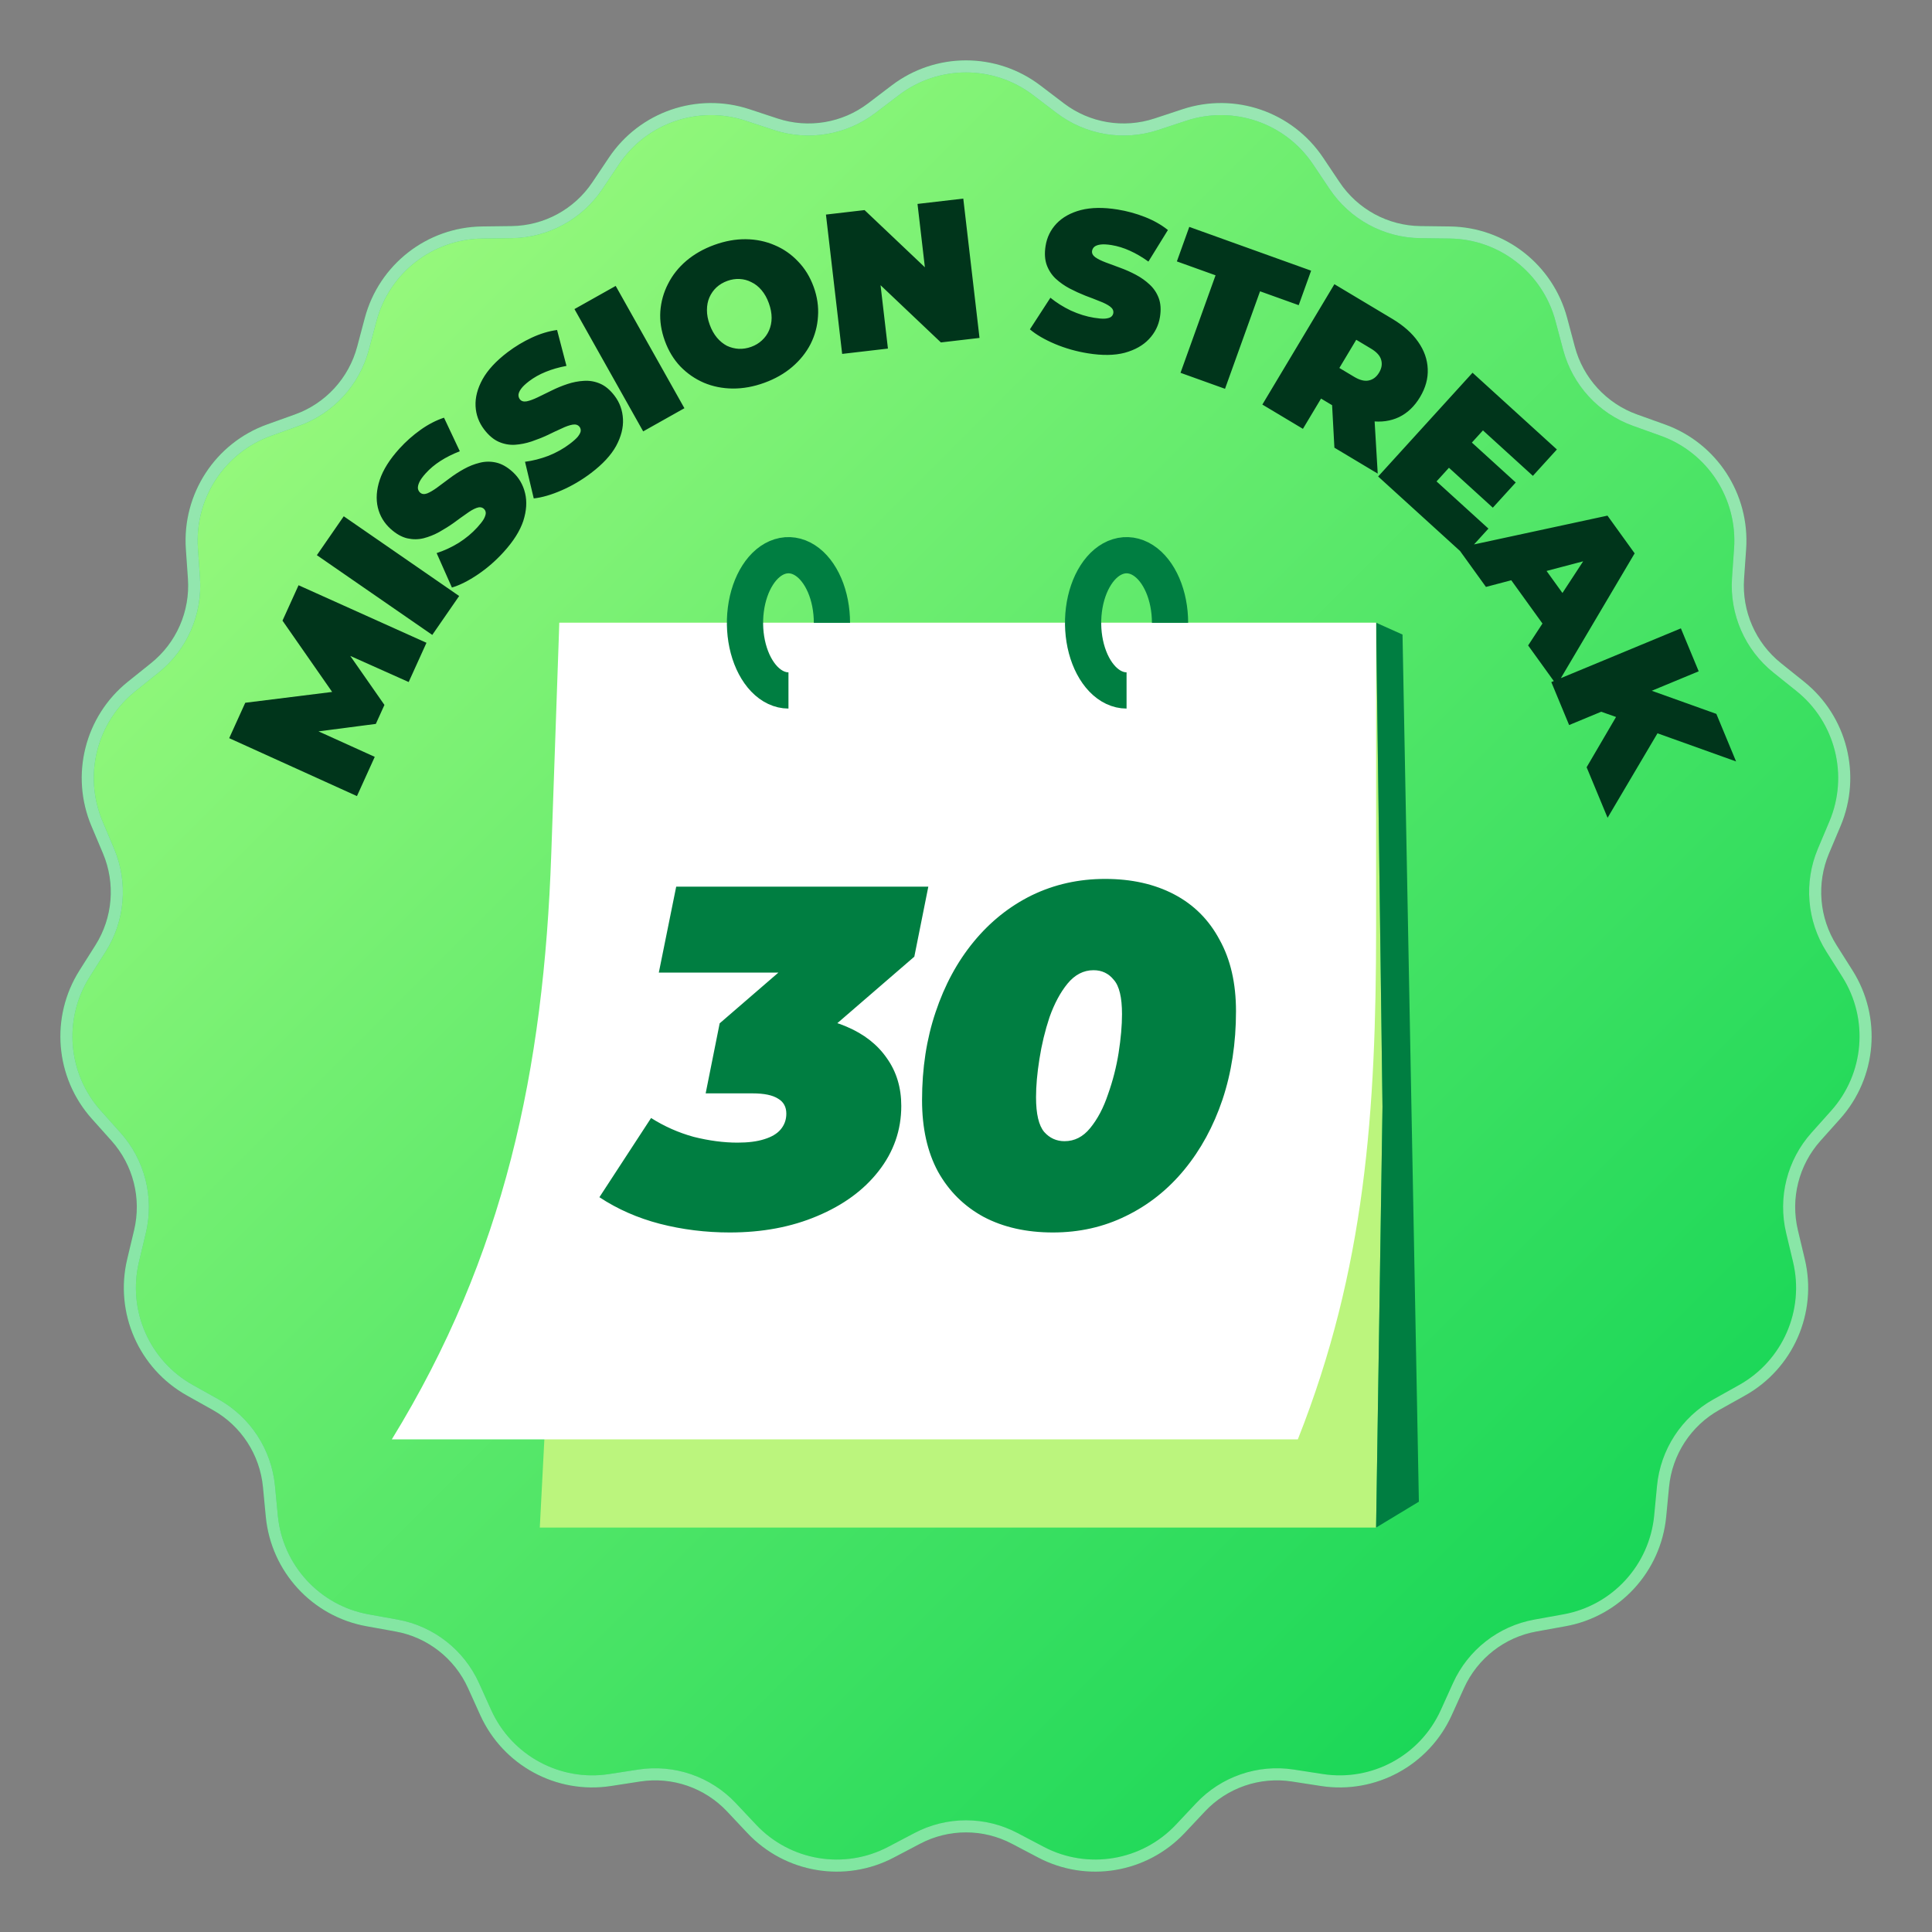 <svg width="120" height="120" viewBox="0 0 120 120" fill="none" xmlns="http://www.w3.org/2000/svg">
<rect x="0" y="0" width="120" height="120" fill="#808080" stroke="none"/>
<path d="M55.611 5.604C58.206 3.632 61.794 3.632 64.389 5.604L65.852 6.717C67.558 8.014 69.79 8.387 71.823 7.716L73.566 7.141C76.66 6.12 80.053 7.288 81.869 9.999L82.893 11.527C84.087 13.31 86.077 14.39 88.217 14.418L90.052 14.441C93.308 14.483 96.139 16.693 96.978 19.848L97.452 21.627C98.004 23.702 99.538 25.372 101.553 26.095L103.281 26.715C106.348 27.815 108.308 30.827 108.081 34.084L107.953 35.92C107.804 38.063 108.713 40.143 110.386 41.483L111.819 42.632C114.363 44.671 115.243 48.157 113.974 51.164L113.259 52.859C112.424 54.837 112.611 57.1 113.759 58.913L114.742 60.467C116.488 63.223 116.192 66.808 114.018 69.238L112.792 70.609C111.363 72.208 110.807 74.409 111.306 76.497L111.733 78.288C112.492 81.463 111.052 84.757 108.208 86.349L106.605 87.245C104.736 88.291 103.497 90.192 103.293 92.33L103.118 94.162C102.808 97.412 100.379 100.06 97.174 100.639L95.367 100.965C93.261 101.345 91.475 102.74 90.59 104.695L89.831 106.371C88.485 109.344 85.33 111.057 82.11 110.561L80.297 110.281C78.181 109.955 76.04 110.692 74.57 112.253L73.311 113.592C71.075 115.966 67.536 116.558 64.652 115.04L63.027 114.186C61.132 113.188 58.868 113.188 56.973 114.186L55.348 115.04C52.464 116.558 48.925 115.966 46.69 113.592L45.43 112.253C43.96 110.692 41.819 109.955 39.703 110.281L37.89 110.561C34.67 111.057 31.515 109.344 30.169 106.371L29.411 104.695C28.526 102.74 26.739 101.345 24.633 100.965L22.826 100.639C19.621 100.06 17.192 97.412 16.882 94.162L16.707 92.33C16.503 90.192 15.264 88.291 13.395 87.245L11.792 86.349C8.948 84.757 7.508 81.463 8.267 78.288L8.694 76.497C9.193 74.409 8.637 72.208 7.208 70.609L5.982 69.238C3.808 66.808 3.512 63.223 5.258 60.467L6.241 58.913C7.389 57.1 7.576 54.837 6.741 52.859L6.026 51.164C4.757 48.157 5.637 44.671 8.181 42.632L9.614 41.483C11.287 40.143 12.196 38.063 12.047 35.92L11.919 34.084C11.692 30.827 13.652 27.815 16.719 26.715L18.447 26.095C20.462 25.372 21.995 23.702 22.548 21.627L23.021 19.848C23.861 16.693 26.692 14.483 29.948 14.441L31.783 14.418C33.923 14.39 35.913 13.31 37.107 11.527L38.131 9.999C39.947 7.288 43.34 6.12 46.434 7.141L48.177 7.716C50.21 8.387 52.442 8.014 54.148 6.717L55.611 5.604Z" fill="url(#paint0_linear_2729_13064)"/>
<path d="M55.611 5.604C58.206 3.632 61.794 3.632 64.389 5.604L65.852 6.717C67.558 8.014 69.79 8.387 71.823 7.716L73.566 7.141C76.66 6.12 80.053 7.288 81.869 9.999L82.893 11.527C84.087 13.31 86.077 14.39 88.217 14.418L90.052 14.441C93.308 14.483 96.139 16.693 96.978 19.848L97.452 21.627C98.004 23.702 99.538 25.372 101.553 26.095L103.281 26.715C106.348 27.815 108.308 30.827 108.081 34.084L107.953 35.92C107.804 38.063 108.713 40.143 110.386 41.483L111.819 42.632C114.363 44.671 115.243 48.157 113.974 51.164L113.259 52.859C112.424 54.837 112.611 57.1 113.759 58.913L114.742 60.467C116.488 63.223 116.192 66.808 114.018 69.238L112.792 70.609C111.363 72.208 110.807 74.409 111.306 76.497L111.733 78.288C112.492 81.463 111.052 84.757 108.208 86.349L106.605 87.245C104.736 88.291 103.497 90.192 103.293 92.33L103.118 94.162C102.808 97.412 100.379 100.06 97.174 100.639L95.367 100.965C93.261 101.345 91.475 102.74 90.59 104.695L89.831 106.371C88.485 109.344 85.33 111.057 82.11 110.561L80.297 110.281C78.181 109.955 76.04 110.692 74.57 112.253L73.311 113.592C71.075 115.966 67.536 116.558 64.652 115.04L63.027 114.186C61.132 113.188 58.868 113.188 56.973 114.186L55.348 115.04C52.464 116.558 48.925 115.966 46.69 113.592L45.43 112.253C43.96 110.692 41.819 109.955 39.703 110.281L37.89 110.561C34.67 111.057 31.515 109.344 30.169 106.371L29.411 104.695C28.526 102.74 26.739 101.345 24.633 100.965L22.826 100.639C19.621 100.06 17.192 97.412 16.882 94.162L16.707 92.33C16.503 90.192 15.264 88.291 13.395 87.245L11.792 86.349C8.948 84.757 7.508 81.463 8.267 78.288L8.694 76.497C9.193 74.409 8.637 72.208 7.208 70.609L5.982 69.238C3.808 66.808 3.512 63.223 5.258 60.467L6.241 58.913C7.389 57.1 7.576 54.837 6.741 52.859L6.026 51.164C4.757 48.157 5.637 44.671 8.181 42.632L9.614 41.483C11.287 40.143 12.196 38.063 12.047 35.92L11.919 34.084C11.692 30.827 13.652 27.815 16.719 26.715L18.447 26.095C20.462 25.372 21.995 23.702 22.548 21.627L23.021 19.848C23.861 16.693 26.692 14.483 29.948 14.441L31.783 14.418C33.923 14.39 35.913 13.31 37.107 11.527L38.131 9.999C39.947 7.288 43.34 6.12 46.434 7.141L48.177 7.716C50.21 8.387 52.442 8.014 54.148 6.717L55.611 5.604Z" stroke="#1FC159" stroke-width="0.75"/>
<path d="M55.611 5.604C58.206 3.632 61.794 3.632 64.389 5.604L65.852 6.717C67.558 8.014 69.79 8.387 71.823 7.716L73.566 7.141C76.66 6.12 80.053 7.288 81.869 9.999L82.893 11.527C84.087 13.31 86.077 14.39 88.217 14.418L90.052 14.441C93.308 14.483 96.139 16.693 96.978 19.848L97.452 21.627C98.004 23.702 99.538 25.372 101.553 26.095L103.281 26.715C106.348 27.815 108.308 30.827 108.081 34.084L107.953 35.92C107.804 38.063 108.713 40.143 110.386 41.483L111.819 42.632C114.363 44.671 115.243 48.157 113.974 51.164L113.259 52.859C112.424 54.837 112.611 57.1 113.759 58.913L114.742 60.467C116.488 63.223 116.192 66.808 114.018 69.238L112.792 70.609C111.363 72.208 110.807 74.409 111.306 76.497L111.733 78.288C112.492 81.463 111.052 84.757 108.208 86.349L106.605 87.245C104.736 88.291 103.497 90.192 103.293 92.33L103.118 94.162C102.808 97.412 100.379 100.06 97.174 100.639L95.367 100.965C93.261 101.345 91.475 102.74 90.59 104.695L89.831 106.371C88.485 109.344 85.33 111.057 82.11 110.561L80.297 110.281C78.181 109.955 76.04 110.692 74.57 112.253L73.311 113.592C71.075 115.966 67.536 116.558 64.652 115.04L63.027 114.186C61.132 113.188 58.868 113.188 56.973 114.186L55.348 115.04C52.464 116.558 48.925 115.966 46.69 113.592L45.43 112.253C43.96 110.692 41.819 109.955 39.703 110.281L37.89 110.561C34.67 111.057 31.515 109.344 30.169 106.371L29.411 104.695C28.526 102.74 26.739 101.345 24.633 100.965L22.826 100.639C19.621 100.06 17.192 97.412 16.882 94.162L16.707 92.33C16.503 90.192 15.264 88.291 13.395 87.245L11.792 86.349C8.948 84.757 7.508 81.463 8.267 78.288L8.694 76.497C9.193 74.409 8.637 72.208 7.208 70.609L5.982 69.238C3.808 66.808 3.512 63.223 5.258 60.467L6.241 58.913C7.389 57.1 7.576 54.837 6.741 52.859L6.026 51.164C4.757 48.157 5.637 44.671 8.181 42.632L9.614 41.483C11.287 40.143 12.196 38.063 12.047 35.92L11.919 34.084C11.692 30.827 13.652 27.815 16.719 26.715L18.447 26.095C20.462 25.372 21.995 23.702 22.548 21.627L23.021 19.848C23.861 16.693 26.692 14.483 29.948 14.441L31.783 14.418C33.923 14.39 35.913 13.31 37.107 11.527L38.131 9.999C39.947 7.288 43.34 6.12 46.434 7.141L48.177 7.716C50.21 8.387 52.442 8.014 54.148 6.717L55.611 5.604Z" stroke="url(#paint1_linear_2729_13064)" stroke-opacity="0.6" stroke-width="0.75"/>
<path d="M34.74 38.678H85.472L85.869 68.745L85.472 94.879H33.528L34.971 66.967L34.74 38.678Z" fill="#BBF57D"/>
<path d="M87.113 39.413L85.472 38.678L85.869 68.745L85.472 94.879L88.129 93.273L87.113 39.413Z" fill="#007E41"/>
<path d="M34.74 38.678H85.472L85.472 57.59C85.472 69 84.813 78.805 80.61 89.403H24.335C31.342 77.995 33.773 66.448 34.24 53.047L34.74 38.678Z" fill="white"/>
<path d="M45.33 76.551C43.83 76.551 42.38 76.371 40.98 76.011C39.6 75.651 38.35 75.101 37.23 74.361L40.44 69.441C41.26 69.961 42.14 70.351 43.08 70.611C44.04 70.851 44.95 70.971 45.81 70.971C46.47 70.971 47.02 70.901 47.46 70.761C47.92 70.621 48.26 70.421 48.48 70.161C48.72 69.881 48.84 69.551 48.84 69.171C48.84 68.751 48.67 68.441 48.33 68.241C47.99 68.021 47.46 67.911 46.74 67.911H43.83L44.7 63.561L51.09 58.041L51.39 60.411H40.92L42 55.071H57.66L56.79 59.421L50.4 64.941L47.25 63.081H48.81C50.27 63.081 51.53 63.311 52.59 63.771C53.67 64.231 54.5 64.881 55.08 65.721C55.68 66.561 55.98 67.551 55.98 68.691C55.98 70.191 55.51 71.541 54.57 72.741C53.65 73.921 52.38 74.851 50.76 75.531C49.16 76.211 47.35 76.551 45.33 76.551ZM65.4 76.551C63.76 76.551 62.33 76.231 61.11 75.591C59.89 74.931 58.94 73.991 58.26 72.771C57.6 71.551 57.27 70.071 57.27 68.331C57.27 66.351 57.55 64.531 58.11 62.871C58.67 61.191 59.46 59.731 60.48 58.491C61.5 57.251 62.7 56.291 64.08 55.611C65.48 54.931 67 54.591 68.64 54.591C70.28 54.591 71.71 54.911 72.93 55.551C74.15 56.191 75.09 57.131 75.75 58.371C76.43 59.591 76.77 61.071 76.77 62.811C76.77 64.791 76.49 66.621 75.93 68.301C75.37 69.961 74.58 71.411 73.56 72.651C72.54 73.891 71.33 74.851 69.93 75.531C68.55 76.211 67.04 76.551 65.4 76.551ZM66.12 70.881C66.74 70.881 67.27 70.611 67.71 70.071C68.17 69.511 68.54 68.811 68.82 67.971C69.12 67.131 69.34 66.271 69.48 65.391C69.62 64.491 69.69 63.691 69.69 62.991C69.69 61.951 69.52 61.241 69.18 60.861C68.86 60.461 68.44 60.261 67.92 60.261C67.3 60.261 66.76 60.541 66.3 61.101C65.86 61.641 65.49 62.331 65.19 63.171C64.91 64.011 64.7 64.881 64.56 65.781C64.42 66.661 64.35 67.451 64.35 68.151C64.35 69.191 64.52 69.911 64.86 70.311C65.2 70.691 65.62 70.881 66.12 70.881Z" fill="#007E41"/>
<path d="M51.673 38.685C51.673 37.854 51.515 37.042 51.218 36.351C50.921 35.661 50.5 35.122 50.006 34.804C49.513 34.487 48.97 34.403 48.446 34.566C47.922 34.727 47.441 35.127 47.064 35.715C46.686 36.302 46.429 37.051 46.325 37.865C46.221 38.68 46.274 39.525 46.478 40.292C46.683 41.059 47.029 41.715 47.473 42.177C47.917 42.638 48.439 42.885 48.973 42.885" stroke="#007E41" stroke-width="2.25"/>
<path d="M72.673 38.685C72.673 37.854 72.515 37.042 72.218 36.351C71.921 35.661 71.5 35.122 71.006 34.804C70.513 34.487 69.97 34.403 69.446 34.566C68.922 34.727 68.441 35.127 68.064 35.715C67.686 36.302 67.429 37.051 67.325 37.865C67.221 38.68 67.274 39.525 67.478 40.292C67.683 41.059 68.029 41.715 68.473 42.177C68.917 42.638 69.439 42.885 69.973 42.885" stroke="#007E41" stroke-width="2.25"/>
<path d="M22.171 49.447L14.236 45.849L15.233 43.65L21.853 42.825L21.329 43.981L17.546 38.549L18.544 36.35L26.489 39.925L25.384 42.362L21.111 40.452L21.286 40.067L23.878 43.784L23.344 44.963L18.798 45.554L19.014 45.078L23.276 47.01L22.171 49.447ZM26.849 39.436L19.681 34.483L21.351 32.067L28.519 37.019L26.849 39.436ZM31.284 34.285C30.793 34.826 30.258 35.292 29.677 35.684C29.097 36.077 28.561 36.346 28.069 36.493L27.12 34.353C27.577 34.208 28.031 33.998 28.482 33.724C28.932 33.438 29.319 33.117 29.642 32.761C29.832 32.552 29.968 32.378 30.049 32.239C30.13 32.088 30.171 31.963 30.172 31.863C30.167 31.757 30.128 31.671 30.054 31.604C29.937 31.498 29.786 31.479 29.602 31.547C29.417 31.614 29.205 31.736 28.967 31.912C28.728 32.076 28.47 32.262 28.192 32.469C27.908 32.671 27.606 32.861 27.286 33.041C26.971 33.215 26.645 33.345 26.309 33.432C25.978 33.513 25.64 33.514 25.296 33.437C24.945 33.354 24.598 33.156 24.254 32.844C23.855 32.481 23.593 32.041 23.468 31.525C23.343 30.996 23.383 30.421 23.588 29.801C23.798 29.174 24.205 28.529 24.807 27.865C25.203 27.429 25.64 27.041 26.117 26.701C26.594 26.36 27.081 26.108 27.578 25.943L28.56 28.028C28.11 28.203 27.709 28.404 27.355 28.632C27.008 28.855 26.706 29.107 26.449 29.39C26.259 29.599 26.127 29.781 26.052 29.938C25.978 30.094 25.946 30.227 25.957 30.339C25.974 30.444 26.019 30.529 26.093 30.596C26.204 30.697 26.351 30.713 26.536 30.646C26.715 30.572 26.92 30.451 27.153 30.281C27.391 30.105 27.649 29.913 27.927 29.706C28.21 29.493 28.51 29.299 28.824 29.126C29.139 28.952 29.462 28.825 29.793 28.744C30.129 28.657 30.47 28.653 30.814 28.73C31.159 28.808 31.5 29 31.838 29.307C32.231 29.664 32.49 30.107 32.615 30.635C32.74 31.152 32.703 31.723 32.504 32.35C32.299 32.971 31.892 33.616 31.284 34.285ZM36.717 29.376C36.135 29.817 35.523 30.178 34.881 30.457C34.239 30.736 33.662 30.903 33.152 30.958L32.61 28.681C33.086 28.621 33.571 28.498 34.065 28.311C34.56 28.112 34.999 27.867 35.382 27.576C35.607 27.406 35.772 27.26 35.877 27.138C35.984 27.005 36.048 26.889 36.067 26.791C36.081 26.686 36.058 26.594 35.998 26.515C35.903 26.389 35.758 26.343 35.564 26.375C35.37 26.408 35.14 26.489 34.873 26.619C34.609 26.736 34.321 26.872 34.01 27.024C33.694 27.171 33.361 27.303 33.014 27.421C32.672 27.534 32.328 27.603 31.982 27.626C31.642 27.645 31.309 27.585 30.985 27.445C30.655 27.3 30.35 27.042 30.069 26.672C29.743 26.242 29.566 25.762 29.538 25.231C29.512 24.689 29.656 24.131 29.971 23.558C30.293 22.98 30.811 22.421 31.525 21.878C31.994 21.522 32.494 21.221 33.025 20.974C33.557 20.726 34.082 20.567 34.601 20.496L35.184 22.726C34.71 22.815 34.278 22.939 33.889 23.099C33.507 23.254 33.164 23.447 32.86 23.678C32.635 23.849 32.472 24.004 32.37 24.144C32.267 24.284 32.212 24.41 32.203 24.521C32.2 24.627 32.228 24.72 32.289 24.799C32.379 24.918 32.521 24.961 32.715 24.928C32.904 24.889 33.129 24.807 33.388 24.683C33.655 24.554 33.944 24.413 34.255 24.26C34.572 24.102 34.902 23.966 35.243 23.853C35.584 23.74 35.925 23.674 36.265 23.655C36.612 23.632 36.947 23.689 37.272 23.829C37.596 23.968 37.896 24.219 38.172 24.583C38.494 25.006 38.667 25.488 38.694 26.031C38.722 26.562 38.581 27.117 38.27 27.696C37.955 28.269 37.437 28.829 36.717 29.376ZM39.949 26.794L35.681 19.198L38.242 17.759L42.51 25.355L39.949 26.794ZM47.472 23.777C46.809 24.018 46.155 24.137 45.509 24.133C44.871 24.126 44.276 24.007 43.724 23.775C43.169 23.535 42.679 23.197 42.255 22.759C41.839 22.319 41.52 21.791 41.296 21.174C41.069 20.55 40.975 19.94 41.014 19.343C41.058 18.736 41.218 18.166 41.492 17.633C41.764 17.093 42.142 16.616 42.627 16.201C43.12 15.784 43.698 15.455 44.361 15.214C45.032 14.97 45.686 14.851 46.324 14.858C46.962 14.865 47.559 14.988 48.114 15.228C48.666 15.46 49.15 15.796 49.566 16.236C49.987 16.666 50.311 17.193 50.538 17.817C50.761 18.433 50.851 19.044 50.807 19.652C50.771 20.257 50.617 20.829 50.345 21.369C50.071 21.902 49.691 22.375 49.206 22.79C48.721 23.204 48.143 23.534 47.472 23.777ZM46.66 21.543C46.918 21.449 47.139 21.316 47.323 21.143C47.515 20.967 47.662 20.764 47.763 20.533C47.87 20.291 47.925 20.028 47.927 19.745C47.928 19.453 47.869 19.148 47.753 18.828C47.637 18.508 47.487 18.241 47.303 18.025C47.115 17.802 46.905 17.636 46.671 17.526C46.442 17.406 46.197 17.341 45.937 17.329C45.685 17.315 45.43 17.355 45.173 17.448C44.915 17.542 44.691 17.676 44.498 17.852C44.314 18.025 44.169 18.232 44.062 18.474C43.961 18.705 43.91 18.966 43.91 19.258C43.907 19.541 43.964 19.843 44.08 20.163C44.196 20.483 44.348 20.754 44.535 20.977C44.719 21.193 44.926 21.361 45.155 21.481C45.389 21.59 45.632 21.652 45.884 21.666C46.144 21.677 46.403 21.636 46.66 21.543ZM52.308 21.982L51.301 13.328L53.699 13.049L58.714 17.803L57.601 17.933L56.988 12.666L59.831 12.335L60.839 20.989L58.44 21.269L53.426 16.514L54.538 16.385L55.151 21.651L52.308 21.982ZM67.574 21.945C66.853 21.829 66.17 21.635 65.524 21.363C64.879 21.09 64.361 20.788 63.969 20.456L65.243 18.493C65.615 18.797 66.038 19.063 66.514 19.291C67 19.512 67.48 19.661 67.955 19.737C68.234 19.782 68.453 19.801 68.614 19.793C68.785 19.779 68.912 19.745 68.996 19.691C69.082 19.629 69.133 19.549 69.149 19.451C69.174 19.295 69.108 19.159 68.95 19.041C68.793 18.923 68.575 18.812 68.298 18.708C68.03 18.598 67.733 18.483 67.408 18.363C67.084 18.235 66.759 18.086 66.433 17.916C66.116 17.747 65.829 17.545 65.573 17.311C65.325 17.077 65.139 16.795 65.016 16.464C64.894 16.125 64.87 15.726 64.944 15.268C65.03 14.735 65.255 14.276 65.62 13.889C65.995 13.496 66.498 13.215 67.13 13.048C67.771 12.883 68.533 12.871 69.418 13.014C69.999 13.108 70.563 13.262 71.108 13.476C71.654 13.69 72.131 13.96 72.541 14.287L71.33 16.247C70.938 15.966 70.55 15.739 70.166 15.568C69.79 15.398 69.413 15.283 69.037 15.222C68.758 15.177 68.533 15.166 68.361 15.188C68.189 15.211 68.06 15.258 67.973 15.328C67.894 15.399 67.847 15.484 67.831 15.582C67.807 15.73 67.874 15.862 68.032 15.98C68.191 16.09 68.404 16.196 68.674 16.298C68.951 16.402 69.253 16.513 69.578 16.633C69.911 16.754 70.237 16.899 70.554 17.068C70.872 17.237 71.154 17.438 71.403 17.671C71.659 17.906 71.849 18.189 71.972 18.519C72.095 18.85 72.12 19.241 72.047 19.692C71.963 20.216 71.733 20.675 71.359 21.068C70.994 21.455 70.495 21.736 69.861 21.911C69.229 22.078 68.467 22.089 67.574 21.945ZM73.324 23.156L75.5 17.1L73.098 16.237L73.868 14.093L81.436 16.812L80.665 18.955L78.264 18.093L76.088 24.149L73.324 23.156ZM78.407 25.128L82.882 17.652L86.481 19.806C87.179 20.224 87.712 20.698 88.081 21.228C88.458 21.763 88.657 22.327 88.679 22.921C88.705 23.507 88.545 24.088 88.2 24.665C87.855 25.242 87.418 25.657 86.889 25.911C86.364 26.157 85.779 26.238 85.134 26.152C84.497 26.07 83.829 25.82 83.131 25.402L80.931 24.085L82.673 23.721L80.927 26.636L78.407 25.128ZM82.882 27.806L82.675 23.983L85.345 25.581L85.573 29.417L82.882 27.806ZM82.506 23.998L82.069 22.184L84.109 23.405C84.458 23.614 84.761 23.689 85.019 23.631C85.283 23.576 85.496 23.414 85.658 23.143C85.82 22.873 85.863 22.608 85.786 22.349C85.716 22.095 85.506 21.863 85.157 21.654L83.118 20.433L84.923 19.962L82.506 23.998ZM91.273 27.354L94.146 29.968L92.722 31.533L89.849 28.919L91.273 27.354ZM89.226 29.901L92.449 32.832L90.958 34.471L85.599 29.596L91.462 23.151L96.701 27.917L95.21 29.556L92.108 26.733L89.226 29.901ZM90.548 34.032L99.843 32.027L101.531 34.369L96.691 42.554L94.915 40.09L99.207 33.528L99.876 34.457L92.295 36.455L90.548 34.032ZM93.104 34.982L95.257 34.35L97.601 37.601L96.321 39.444L93.104 34.982ZM99.086 44.077L102.002 42.693L106.606 44.341L107.831 47.295L102.672 45.447L100.507 44.579L99.086 44.077ZM96.355 42.366L104.403 39.029L105.509 41.696L97.461 45.034L96.355 42.366ZM98.548 47.655L100.693 43.99L103.286 44.977L99.85 50.794L98.548 47.655Z" fill="#00351B"/>
<defs>
<linearGradient id="paint0_linear_2729_13064" x1="4.5" y1="4.5" x2="115.5" y2="115.5" gradientUnits="userSpaceOnUse">
<stop stop-color="#AFFF83"/>
<stop offset="1" stop-color="#00D050"/>
</linearGradient>
<linearGradient id="paint1_linear_2729_13064" x1="60" y1="4.5" x2="60" y2="115.5" gradientUnits="userSpaceOnUse">
<stop stop-color="#EAFFEE"/>
<stop offset="1" stop-color="#C3FFD0"/>
</linearGradient>
</defs>
</svg>
